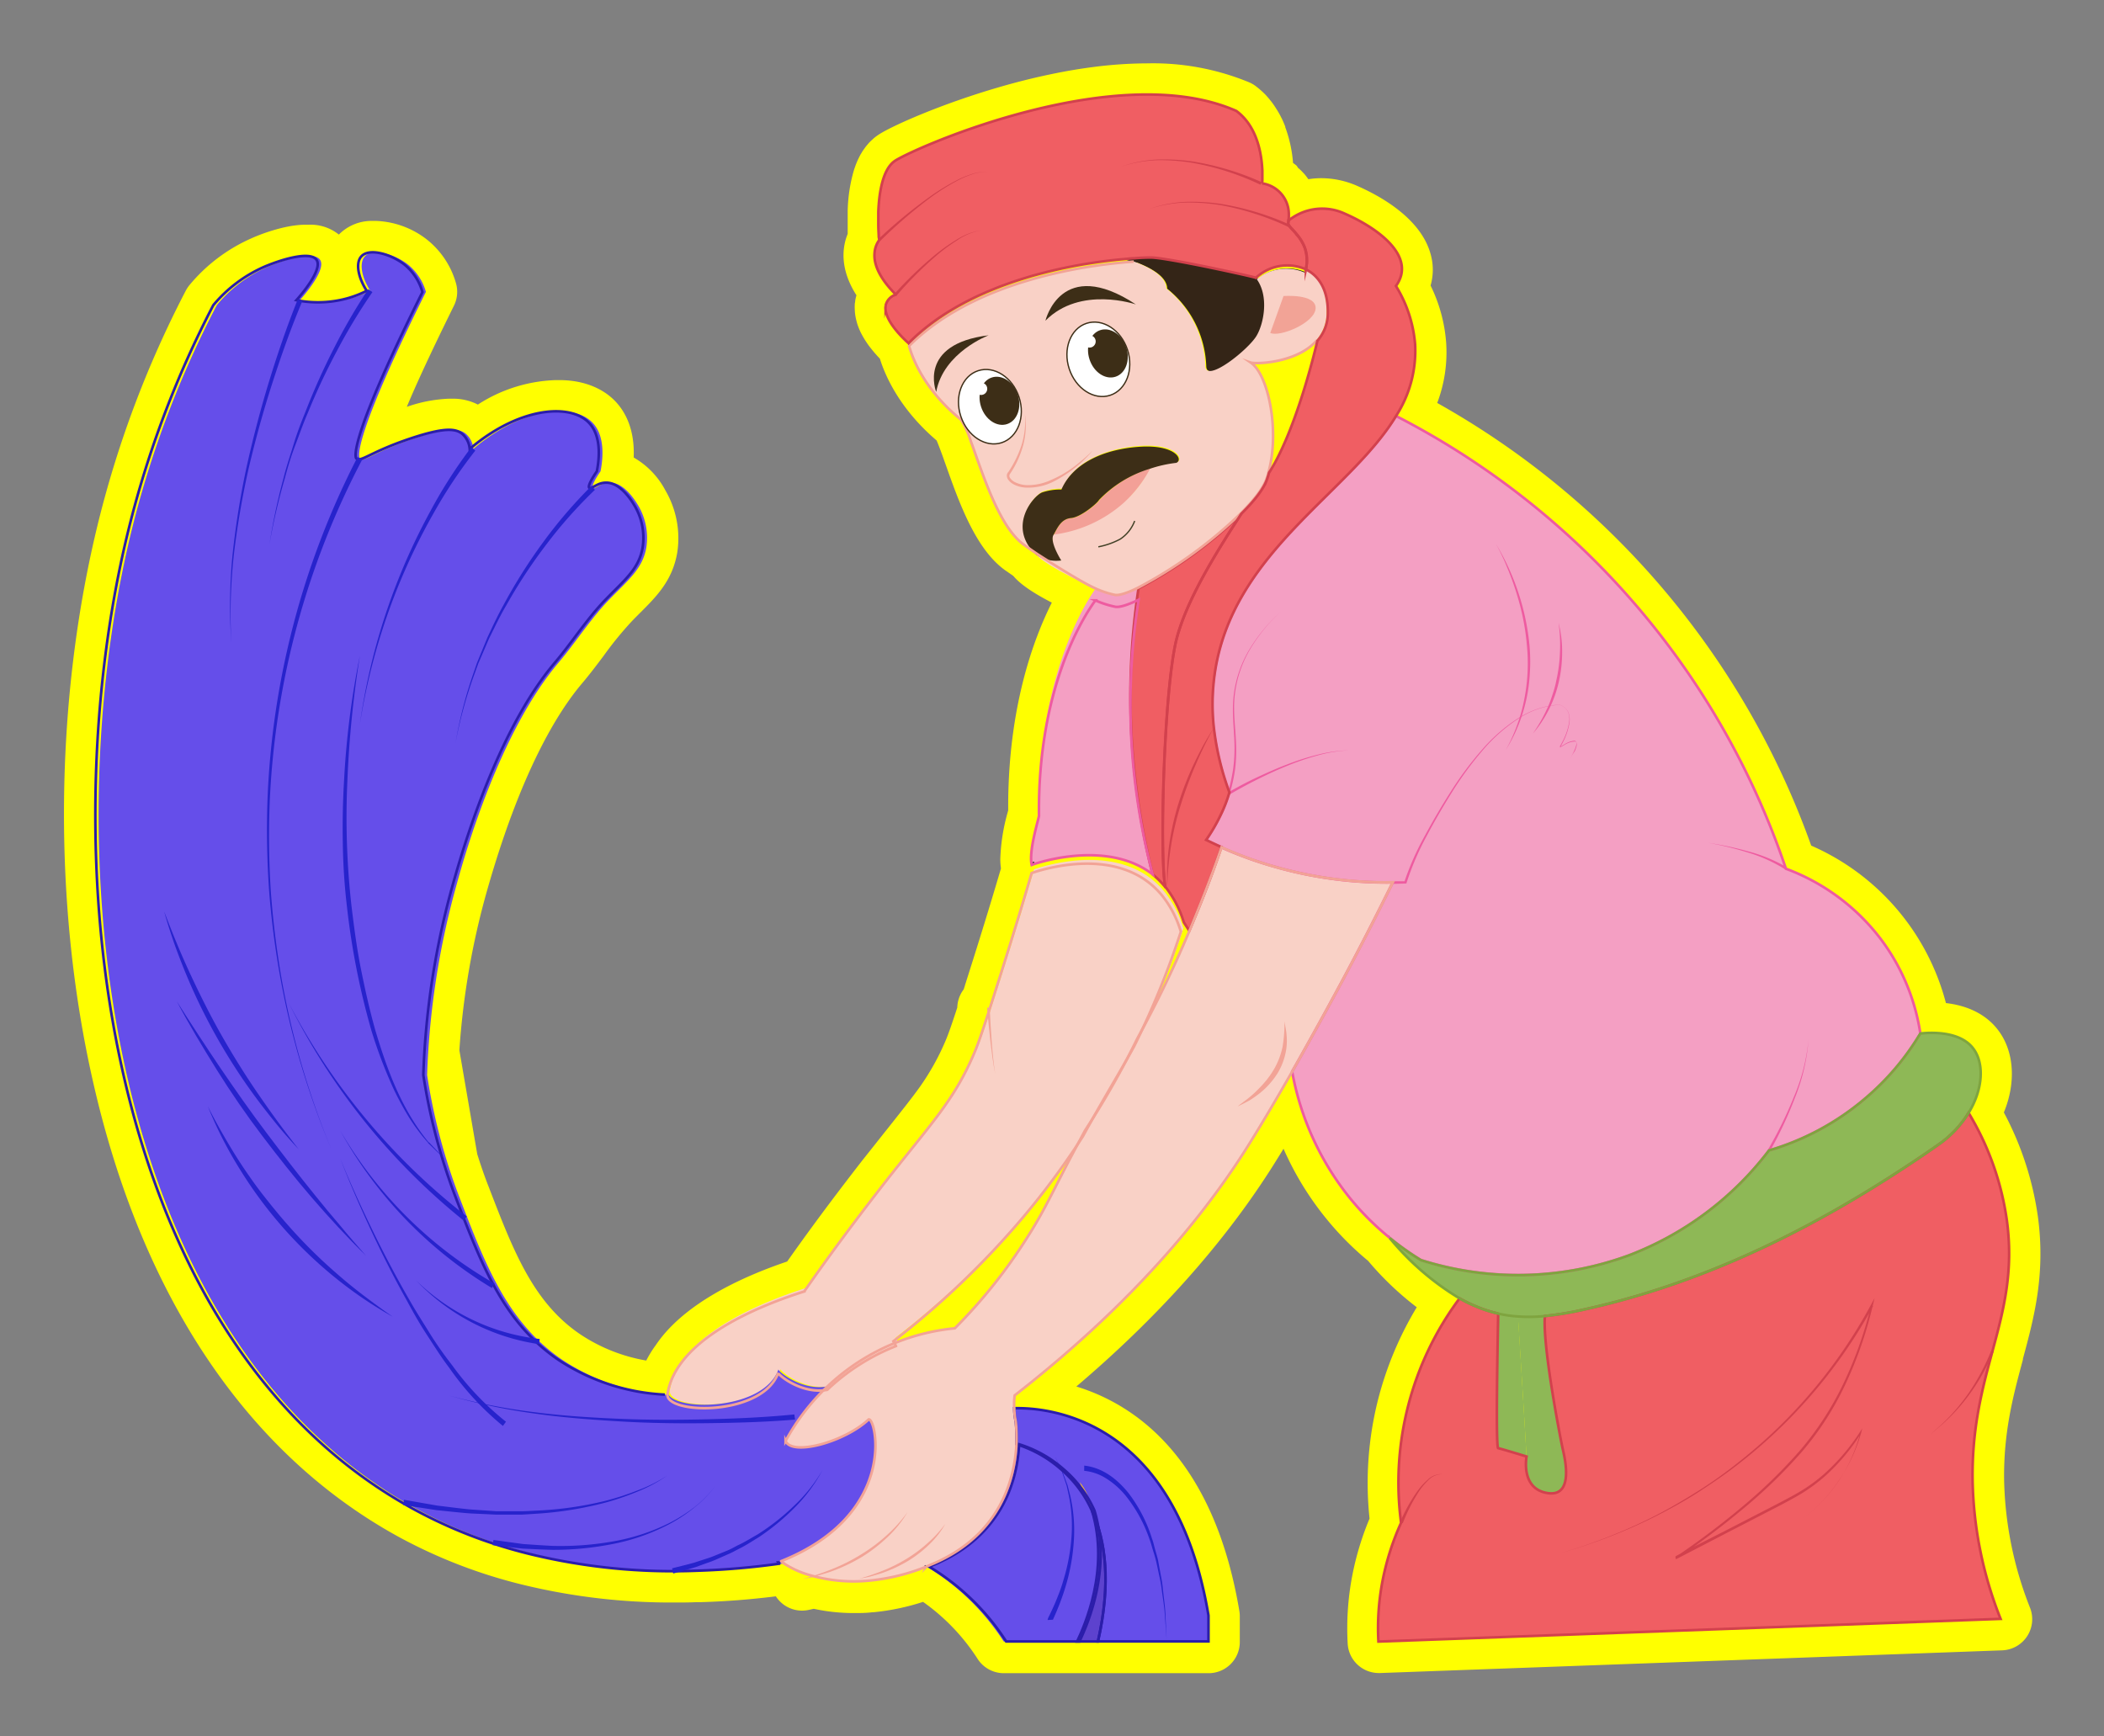 <svg id="Layer_1" data-name="Layer 1" xmlns="http://www.w3.org/2000/svg" width="405.07" height="334.26" viewBox="0 0 405.07 334.26">
  <rect x="0" y="0" width="405.07" height="334.26" fill="#808080" stroke="none"/>
  <defs>
    <style>
      .cls-1 {
        fill: #ff0;
      }

      .cls-2 {
        fill: #342517;
      }

      .cls-3 {
        fill: #f3a097;
      }

      .cls-4 {
        fill: #f49fc3;
      }

      .cls-5 {
        fill: #654eea;
      }

      .cls-12, .cls-15, .cls-19, .cls-20, .cls-21, .cls-22, .cls-6 {
        fill: none;
      }

      .cls-6 {
        stroke: #1d1c1a;
      }

      .cls-12, .cls-15, .cls-18, .cls-19, .cls-20, .cls-21, .cls-22, .cls-23, .cls-6 {
        stroke-miterlimit: 10;
      }

      .cls-12, .cls-23, .cls-6 {
        stroke-width: 0.25px;
      }

      .cls-7 {
        fill: #f9d1c6;
      }

      .cls-8 {
        fill: #f05e63;
      }

      .cls-9 {
        fill: #d2414d;
      }

      .cls-10 {
        fill: #f2a396;
      }

      .cls-11 {
        fill: #3d2e17;
      }

      .cls-12 {
        stroke: #424127;
      }

      .cls-13 {
        fill: #ee5ba0;
      }

      .cls-14 {
        fill: #8eb856;
      }

      .cls-15, .cls-18 {
        stroke: #2b1daa;
      }

      .cls-15, .cls-18, .cls-19, .cls-20, .cls-21, .cls-22 {
        stroke-width: 0.5px;
      }

      .cls-16 {
        fill: #2723cc;
      }

      .cls-17 {
        fill: #eeb637;
      }

      .cls-18 {
        fill: #5d42ce;
      }

      .cls-19 {
        stroke: #ee5ba0;
      }

      .cls-20 {
        stroke: #d2414d;
      }

      .cls-21 {
        stroke: #7fa43f;
      }

      .cls-22 {
        stroke: #f2a396;
      }

      .cls-23, .cls-24 {
        fill: #fff;
      }

      .cls-23 {
        stroke: #3d2e17;
      }
    </style>
  </defs>
  <g>
    <path class="cls-1" d="M249.37,31.69l-.43-.31a25.43,25.43,0,0,0-1.5-6.9.66.66,0,0,0,0-.11c-.22-.57-.45-1.09-.65-1.51a1.74,1.74,0,0,0-.1-.19,15.52,15.52,0,0,0-.77-1.4l-.19-.3a15.94,15.94,0,0,0-1-1.45l-.19-.23a15.44,15.44,0,0,0-1-1.15l-.36-.35a17.29,17.29,0,0,0-1.48-1.25,5.84,5.84,0,0,0-1.14-.66,48.44,48.44,0,0,0-19.64-3.68,82.21,82.21,0,0,0-10.56.72c-2.63.34-5.38.81-8.17,1.4-3.31.69-6.74,1.55-10.2,2.57-10.79,3.16-19.91,7.2-22.65,8.92a9.88,9.88,0,0,0-1.1.8l-.33.3c-.21.19-.4.37-.6.58l-.29.34c-.16.19-.32.38-.46.57l-.27.38a5.48,5.48,0,0,0-.37.57l-.22.36c-.11.19-.21.39-.34.65l-.14.29c-.09.18-.17.37-.29.65l-.12.3c-.07.17-.13.35-.21.58s-.09.24-.13.36l-.1.33a30.09,30.09,0,0,0-1.17,7.72c0,.61,0,1.18,0,1.68s0,1.23,0,1.69,0,.74,0,1.06l-.21.57c-.83,2.4-1.2,6.24,1.73,11l.17.27a7,7,0,0,0-.25,1.1c0,.13,0,.26-.06.4a9.47,9.47,0,0,0,0,1.51v.09a10.43,10.43,0,0,0,.22,1.47l.06.24a9.64,9.64,0,0,0,.29,1l.1.27c.12.32.26.64.4.95l.15.3c.12.22.24.45.34.62l.25.43c.1.17.22.35.34.53l.23.35.26.37.43.56.2.25.39.48.59.67s.42.46.57.61c1,3.23,3.77,9.65,10.92,15.75.16.35.42,1,.86,2.19.29.77.58,1.61.9,2.5,2.57,7.26,5.76,16.28,11.49,20.34l1.45,1,.19.19c1,1.17,3,2.79,7.29,5-3.66,7.29-8.3,20.18-8.4,38.76,0,.4,0,.81,0,1.22,0,.12-.07.25-.1.4a37.35,37.35,0,0,0-1.42,9,12.58,12.58,0,0,0,.13,1.8c-1.27,4.32-3.3,11.08-6.08,19.82l-.78,2.46a3,3,0,0,0-.09.32c-.08.24-.15.47-.23.7A6,6,0,0,0,184.3,194c-1.06,3.25-1.73,5.15-2.21,6.28a47.63,47.63,0,0,1-4.91,8.88c-1.68,2.35-3.67,4.83-6.18,8-1.5,1.88-3.17,4-5.05,6.36-3.78,4.88-8.36,10.87-13.62,18.28l-.78,1.1c-9,3.05-20,8.19-25.31,16.12a21.34,21.34,0,0,0-1.82,2.95,32.89,32.89,0,0,1-12.81-5.12c-9-6.15-12.78-16-17.55-28.39-.79-2-1.52-4.14-2.18-6.24l-3.44-20a149.51,149.51,0,0,1,5.29-30.6c6.49-22.89,13.56-34.42,18.35-40.06,1.48-1.75,2.83-3.55,4.14-5.29a67.46,67.46,0,0,1,5.47-6.7c.54-.56,1.06-1.08,1.55-1.57,3.2-3.2,6.23-6.23,7.15-11.62a18.27,18.27,0,0,0-2.31-12A15.74,15.74,0,0,0,122,88.09c.23-5.48-1.66-8.82-3.47-10.75-2.52-2.68-6.36-4.15-10.81-4.15H107a29.22,29.22,0,0,0-15,4.71,10.36,10.36,0,0,0-4.9-1.13h-.69a27.47,27.47,0,0,0-8.09,1.57C80.12,74,83,67.77,87.39,58.87a6,6,0,0,0,.39-4.36,16.46,16.46,0,0,0-5.66-8.44,16.89,16.89,0,0,0-9.67-3.53h-.69a8.81,8.81,0,0,0-6.52,2.63,8.65,8.65,0,0,0-5.75-1.9l-.58,0h-.12c-4.09,0-9.07,2-10.5,2.67A32.5,32.5,0,0,0,36.5,54.87,6.44,6.44,0,0,0,35.75,56,200.88,200.88,0,0,0,19,100.23c-8.51,34.28-8.91,73.63-1.1,108C27.29,249.73,47.71,280.07,76.9,296a98.88,98.88,0,0,0,23.91,9.18,121,121,0,0,0,28.89,3.38c1.48,0,3,0,4.49-.07l.81,0c4.59-.13,9.41-.5,14.37-1.12a6,6,0,0,0,6.3,2.62l1-.22a36,36,0,0,0,7.79.82c1.13,0,2.29,0,3.45-.15h.21a44.78,44.78,0,0,0,9.59-2,39.71,39.71,0,0,1,10.48,10.94,6,6,0,0,0,5.07,2.79h39.43a6,6,0,0,0,6-6v-5a5.63,5.63,0,0,0-.09-1c-4.95-29.48-20.06-39.73-31.38-43.2,15.4-13.08,27.89-27,37.21-41.49.82-1.27,1.71-2.71,2.68-4.29a58.59,58.59,0,0,0,8.41,13.68,57.62,57.62,0,0,0,7.87,7.9,59,59,0,0,0,9.37,8.94,66.2,66.2,0,0,0-7.45,17.78,65.34,65.34,0,0,0-1.64,22.91,55.83,55.83,0,0,0-3.33,11,53.74,53.74,0,0,0-.88,13.07,6,6,0,0,0,6,5.67h.23l119.78-4.37a6,6,0,0,0,5.37-8.17,70.57,70.57,0,0,1-5-24.59c-.13-9.33,1.78-16.39,3.62-23.22h0s0-.1,0-.15c2.16-8,4.37-16.26,2.89-27.33a60.5,60.5,0,0,0-6.56-20.11c2.4-5.8,2-11.92-1.22-16-2.22-2.84-5.63-4.56-9.93-5.06a45.7,45.7,0,0,0-25.94-30.32,158.9,158.9,0,0,0-72-85.23,27.54,27.54,0,0,0,1.72-11.61,29.91,29.91,0,0,0-3-11,11,11,0,0,0,0-6.08c-1.89-6.87-9.69-11.18-14.2-13.14a17.24,17.24,0,0,0-6.82-1.45,15.47,15.47,0,0,0-2.51.2l-.06-.09c-.19-.26-.38-.52-.57-.75a5.4,5.4,0,0,0-.41-.45c-.18-.2-.37-.39-.56-.57l-.43-.37C249.75,32,249.56,31.83,249.37,31.69Z"/>
    <g>
      <path class="cls-2" d="M242.09,64.71c-1.54,2.63-9.68,9.18-9.85,5.88a20,20,0,0,0-7.53-15c0-2.38-3.36-4.15-6.33-5.21h0c-.62-.22-1.23-.42-1.79-.59,2.57-.25,4.37-.28,5.07-.28,3.27.06,19.79,3.7,20.1,3.89a.15.15,0,0,1,.08-.05,4.07,4.07,0,0,1,.34.45C244.5,57.12,243.49,62.36,242.09,64.71Z"/>
      <path class="cls-3" d="M221.67,90.09c-.4.77-7.19,13-18.88,13,.77-1.37,1.48-3.19,3.45-3.34s5.22-3,5.47-3.53A23.05,23.05,0,0,1,221.67,90.09Z"/>
      <path class="cls-4" d="M369.71,199A49.84,49.84,0,0,1,359,211.59a50.46,50.46,0,0,1-18.42,9.92,61.25,61.25,0,0,1-27,20.21,61.93,61.93,0,0,1-40,.9,53,53,0,0,1-6-4.26,52.08,52.08,0,0,1-7.48-7.42,54.05,54.05,0,0,1-11.33-24.61c4.17-7.34,7.64-13.75,8-14.42,4.82-8.87,8.65-16.49,11.37-22A78,78,0,0,1,246,167.05a74.39,74.39,0,0,1-10.92-3.92c-1-.45-2-.93-2.94-1.37a34.52,34.52,0,0,0,2.75-4.71,27,27,0,0,0,1.73-4.45,53.5,53.5,0,0,1-3-12.49v0a41.36,41.36,0,0,1,.56-12.62c4.43-21.9,25.85-33,34.55-47.41a152.93,152.93,0,0,1,75.1,87.19,40.66,40.66,0,0,1,18.31,13.61A40.16,40.16,0,0,1,369.71,199Z"/>
      <path class="cls-5" d="M207.35,316.06H193.23a45.61,45.61,0,0,0-14.81-14.39s.09,0,.11-.06c.37-.14.7-.3,1.07-.44,13.33-5.69,15.82-16.78,16.13-23.08a23.55,23.55,0,0,1,8.51,4.76,22.58,22.58,0,0,1,6,8C213.65,302.26,208.75,313.07,207.35,316.06Z"/>
      <path class="cls-5" d="M232.66,311.05v5H211.38c2.57-11.45,1.43-19.51-1.18-25.2a22.58,22.58,0,0,0-6-8,23.55,23.55,0,0,0-8.51-4.76,32.82,32.82,0,0,0-.12-4.28,14.31,14.31,0,0,1-.3-2.66C201.47,271,226.22,272.72,232.66,311.05Z"/>
      <path class="cls-6" d="M216.56,49.84h0c-9.55.84-29.65,4.17-41.61,16.24a5.41,5.41,0,0,0,.14.59c12-12,31.95-15.26,41.47-16.1h0c.64-.06,1.23-.11,1.79-.14C217.73,50.21,217.12,50,216.56,49.84Zm34.86,2,0,0a8.94,8.94,0,0,0-9.58,1.57,4.07,4.07,0,0,1,.34.45,8.87,8.87,0,0,1,9.24-1.29l0,0c.05-.23.08-.45.11-.68C251.5,51.89,251.44,51.89,251.42,51.86Z"/>
      <path class="cls-7" d="M251.32,51.83a4.93,4.93,0,0,1-.11.67l0,0a8.87,8.87,0,0,0-9.24,1.28c2.35,3.28,1.35,8.52-.05,10.87-1.54,2.63-9.69,9.18-9.86,5.88a20,20,0,0,0-7.53-15c0-2.38-3.36-4.15-6.33-5.21h0c-.56,0-1.15.08-1.79.14h0c-9.52.84-29.51,4.14-41.47,16.1.51,1.9,2.67,8.2,9.86,14.08a.9.9,0,0,1,.2.23,15.92,15.92,0,0,1,1.82,4c2.21,6,5.4,16.61,10.27,20,.82.59,1.65,1.15,2.47,1.71-5.55-5.35-.45-11.29,1.23-11.93a10.83,10.83,0,0,1,3.72-.56c2.16-5,8.07-7.76,15-8.23S228,88.43,226.6,89a25.13,25.13,0,0,0-5.13,1.15l0,0a24,24,0,0,1-5.11,6.65,25,25,0,0,1-13.8,6.17c0,1.69.31,4.22,1.69,4.78l.09,0c-3.77-1.36-4.71-1.42-4.83-1.19-.24.5,3.2,3.1,11.18,6.63a18.12,18.12,0,0,0,3.86,1.29c.81.14,2.41-.39,4.45-1.4A85.8,85.8,0,0,0,238.72,98.9a0,0,0,0,0,0,0c2.49-2.46,4.37-4.81,5-6.75a7.69,7.69,0,0,0,.34-1.12c2.21-7.78.08-18.81-3.39-21.19.95.33,8.93.11,12.74-4.29a8.09,8.09,0,0,0,2-5.37C255.52,55.72,253.73,53.06,251.32,51.83Z"/>
      <path class="cls-6" d="M225.63,41.39c16.69-3.53,25.31,9.71,25.76,10.44"/>
      <path class="cls-8" d="M251.42,51.86l0,0a8.94,8.94,0,0,0-9.58,1.57.15.15,0,0,0-.08.05c-.31-.19-16.83-3.83-20.1-3.89-.7,0-2.5,0-5.07.28h0c-9.55.84-29.65,4.17-41.61,16.24,0,0-8-6.89-2.52-9.32.2-.14-6.47-5.74-3.13-10.53-.06-.11-1.24-12.6,3.13-15.32s42.93-19.6,65.63-9.54c6,4.39,4.9,13.94,4.9,13.94s5.71.64,5.13,7.14A4,4,0,0,1,248,43C248.09,44.05,252.65,46.51,251.42,51.86Z"/>
      <path class="cls-9" d="M169.09,46.06A94.53,94.53,0,0,1,178.85,38a42.16,42.16,0,0,1,5.41-3.32,17.3,17.3,0,0,1,2.93-1.19,7.59,7.59,0,0,1,3.13-.35,7.49,7.49,0,0,0-3.11.41,18.07,18.07,0,0,0-2.9,1.24A41.67,41.67,0,0,0,179,38.15a92.93,92.93,0,0,0-9.56,8.27Z"/>
      <path class="cls-9" d="M172.21,56.58a72.93,72.93,0,0,1,7.6-7.32,35.8,35.8,0,0,1,4.28-3.06A12.14,12.14,0,0,1,189,44.33a11.93,11.93,0,0,0-4.82,2A34.57,34.57,0,0,0,180,49.46a72.09,72.09,0,0,0-7.38,7.45Z"/>
      <path class="cls-9" d="M242.67,35.57A51.35,51.35,0,0,0,236.21,33a52.38,52.38,0,0,0-6.75-1.67,38.45,38.45,0,0,0-6.94-.48,25.23,25.23,0,0,0-6.83,1.29,25.17,25.17,0,0,1,6.82-1.41,38.05,38.05,0,0,1,7,.35,52,52,0,0,1,13.39,4Z"/>
      <path class="cls-9" d="M248.06,43.71a49.82,49.82,0,0,0-6.46-2.55,50.44,50.44,0,0,0-6.75-1.68,37.56,37.56,0,0,0-6.94-.47,25.29,25.29,0,0,0-6.83,1.28,25.17,25.17,0,0,1,6.82-1.41,38.06,38.06,0,0,1,7,.36,51.76,51.76,0,0,1,6.82,1.56,50.48,50.48,0,0,1,6.57,2.46Z"/>
      <path class="cls-10" d="M247.11,57s6.24-.49,6.18,2.33-6.94,5.67-8.73,4.77"/>
      <path class="cls-10" d="M197.32,79.72a14.74,14.74,0,0,1-.33,6,18.88,18.88,0,0,1-2.5,5.48v0l0,0a.66.66,0,0,0,0,.86,2.42,2.42,0,0,0,.84.74,5.61,5.61,0,0,0,2.29.61,10.57,10.57,0,0,0,4.74-1A21.19,21.19,0,0,0,206.59,90a36.41,36.41,0,0,0,3.78-3.25,24.35,24.35,0,0,1-7.87,6.14,10.89,10.89,0,0,1-4.94,1,5.54,5.54,0,0,1-2.5-.68,3,3,0,0,1-1-.91,1.42,1.42,0,0,1-.22-.71,1,1,0,0,1,.3-.72l0,0a21,21,0,0,0,2.58-5.32A15.83,15.83,0,0,0,197.32,79.72Z"/>
      <path class="cls-11" d="M226.47,89.12a25,25,0,0,0-5.12,1.15l0,0a22.61,22.61,0,0,0-9.77,6c-.26.56-3.45,3.31-5.38,3.48s-2.63,1.93-3.39,3.27,1.51,4.9,1.51,4.9a7,7,0,0,1-4.92-1.17,0,0,0,0,0,0,0c-5.55-5.35-.45-11.29,1.23-11.93a10.83,10.83,0,0,1,3.72-.56c2.16-5,8.07-7.76,15-8.23S227.87,88.51,226.47,89.12Z"/>
      <path class="cls-12" d="M218.45,100.31a7.24,7.24,0,0,1-2.79,3.5,14.93,14.93,0,0,1-4.2,1.48h0"/>
      <path class="cls-4" d="M221.91,168.36c-8.35-6.72-20.89-2.74-23-2h0l-.28.11c-.62-2.72,1.29-9,1.4-9.86-.28-25.5,8.48-39.84,10.86-43.23a17.81,17.81,0,0,0,3.87,1.29c.81.14,2.41-.39,4.45-1.4a139.8,139.8,0,0,0-1.18,31A141.42,141.42,0,0,0,221.91,168.36Z"/>
      <path class="cls-6" d="M228.93,179.23c.82,1.26,1.82,2.77,1.82,2.77l3.34,1.2"/>
      <path class="cls-6" d="M228.18,176.93l-.25.76"/>
      <path class="cls-7" d="M227.87,178.61a161.26,161.26,0,0,1-9,22.09c-3,5.49-5.71,9.75-9.86,17.33a.71.71,0,0,1-.14.23,154.21,154.21,0,0,1-11.42,15.37,163.11,163.11,0,0,1-25,23.91l.51.93a39.61,39.61,0,0,0-6.64,3.33,40.46,40.46,0,0,0-6.61,5.09c-4.9.93-9.49-2.88-9.43-3.27-2.83,7.84-19.1,8.06-21.14,4.9a1.38,1.38,0,0,1-.2-.67c1.54-10.56,17.22-17,26.41-19.91,0,0,0,0,0-.06,6.16-8.82,11.53-15.82,15.31-20.69,9.24-11.82,13.5-16,17.42-25.26.81-1.9,1.9-5.18,3.86-11.34v0c.26-.79.51-1.6.79-2.47,2.74-8.62,4.9-15.76,6.35-20.74h0c2.07-.7,14.51-4.65,22.77,2a15.2,15.2,0,0,1,2.4,2.41,20.14,20.14,0,0,1,3.5,6.72Z"/>
      <path class="cls-6" d="M199,165.93c0,.14-.08.28-.11.42"/>
      <path class="cls-10" d="M190.54,194c.1,2.14.22,4.28.38,6.42s.35,4.28.69,6.4c-.43-2.11-.69-4.24-.94-6.37s-.44-4.28-.62-6.41Z"/>
      <path class="cls-13" d="M302.18,146.3c.34-.61.66-1.22.94-1.86a5.43,5.43,0,0,0,.35-1,1.25,1.25,0,0,0,0-.51.38.38,0,0,0-.35-.3,4.13,4.13,0,0,0-1.93.69l-.45.26-.23.13-.11.07-.06,0s-.08,0-.08,0c.19-.3.35-.6.51-.91A11.73,11.73,0,0,0,302.1,139a3.51,3.51,0,0,0-.26-2,2.63,2.63,0,0,0-1.53-1.26h0a10.06,10.06,0,0,0-2,.21,13.93,13.93,0,0,0-1.93.47,17.66,17.66,0,0,0-3.61,1.67h0a32,32,0,0,0-7.36,6.43,65.47,65.47,0,0,0-5.81,7.92c-1.73,2.77-3.39,5.61-4.92,8.51a53.21,53.21,0,0,0-3.87,9l-.05.17h-.17l-2.45.07v-.5l2.43,0-.22.17a53.55,53.55,0,0,1,4-9c1.56-2.9,3.24-5.73,5-8.5a64,64,0,0,1,5.9-7.91,32,32,0,0,1,7.46-6.42l0,0h0l0,0a17.91,17.91,0,0,1,3.65-1.65,13.49,13.49,0,0,1,1.95-.47,9.61,9.61,0,0,1,2-.19h0a2.76,2.76,0,0,1,1.59,1.33,3.74,3.74,0,0,1,.26,2.06,12.08,12.08,0,0,1-1.33,3.94,10.19,10.19,0,0,1-.52.91c.21-.15.57-.34.86-.51a4.15,4.15,0,0,1,2-.68.39.39,0,0,1,.37.33,1.31,1.31,0,0,1,0,.52,5.72,5.72,0,0,1-.35,1C302.85,145.08,302.52,145.7,302.18,146.3Z"/>
      <path class="cls-13" d="M236.42,152.53a32.62,32.62,0,0,0,1-4.56,30.46,30.46,0,0,0,.24-4.68c-.08-3.12-.53-6.28-.14-9.43a22.34,22.34,0,0,1,3.07-8.89,32.11,32.11,0,0,1,6-7.2,31.69,31.69,0,0,0-5.94,7.27,22.11,22.11,0,0,0-2.93,8.85c-.35,3.12.15,6.24.26,9.39a30,30,0,0,1-.18,4.74,32,32,0,0,1-1,4.65Z"/>
      <path class="cls-9" d="M264.13,51.49a34.58,34.58,0,0,0-4.74,1.43,6.71,6.71,0,0,0-2.06,1.21,1.14,1.14,0,0,0-.38.92,1.47,1.47,0,0,0,.58.86,11,11,0,0,0,9.32,1h0a11.14,11.14,0,0,0,1.92-1.84,10.31,10.31,0,0,1-1.77,2h0a9,9,0,0,1-4.94.79,13.06,13.06,0,0,1-2.48-.46,6.63,6.63,0,0,1-2.31-1.13,1.94,1.94,0,0,1-.73-1.17,1.61,1.61,0,0,1,.53-1.29,6.25,6.25,0,0,1,2.24-1.23A24.16,24.16,0,0,1,264.13,51.49Z"/>
      <path class="cls-7" d="M268.16,169.88c-2.72,5.54-6.55,13.16-11.37,22-.36.67-3.83,7.08-8,14.42-3.11,5.43-6.59,11.34-9.44,15.79-7,10.84-20,27.89-44,46.59v0a12.14,12.14,0,0,0-.08,2.44,14.31,14.31,0,0,0,.3,2.66,32.82,32.82,0,0,1,.12,4.28c-.31,6.3-2.8,17.39-16.13,23.07-.37.14-.7.31-1.07.45,0,0-.08,0-.11.06h0a39.5,39.5,0,0,1-10.86,2.69h0a30.43,30.43,0,0,1-11.48-1h0a18.32,18.32,0,0,1-5.09-2.27c-.34-.22-.53-.39-.53-.47,22.62-9.08,18.25-27.67,16.82-27.28-4.62,4.34-14.75,7.12-16,4.15a42,42,0,0,1,8.12-10.56,41.65,41.65,0,0,1,13.24-8.43,41.45,41.45,0,0,1,11.23-2.71l0,0a101.37,101.37,0,0,0,14-17.58c2.94-4.62,4.37-7.73,7.64-14.06,1.24-2.38,2.38-4.48,3.39-6.38a1,1,0,0,0,.14-.23,159.8,159.8,0,0,0,9.94-17.5,221.26,221.26,0,0,0,10.05-20.77c2-4.82,4.15-10.17,6.19-16.1A74.39,74.39,0,0,0,246,167.05,78,78,0,0,0,268.16,169.88Z"/>
      <path class="cls-7" d="M183.77,255.78l-.22.22a1.44,1.44,0,0,1,.19-.22Z"/>
      <path class="cls-10" d="M247.29,196.61c.1.82.33,1.65.39,2.5a12.28,12.28,0,0,1,0,2.57,12.58,12.58,0,0,1-1.66,4.88,15.46,15.46,0,0,1-3.39,3.86,23,23,0,0,1-2.08,1.47c-.75.4-1.5.79-2.26,1.14.65-.54,1.33-1,2-1.54s1.27-1.06,1.84-1.66a20,20,0,0,0,1.65-1.8,16.88,16.88,0,0,0,1.4-2,14.53,14.53,0,0,0,1.75-4.5A27.6,27.6,0,0,0,247.29,196.61Z"/>
      <path class="cls-13" d="M328.83,162.28a63.48,63.48,0,0,1,7.81,1.67A29.75,29.75,0,0,1,344,167l-.28.42a29,29,0,0,0-7.2-3.27A61.87,61.87,0,0,0,328.83,162.28Z"/>
      <path class="cls-13" d="M340.37,221.37a76.38,76.38,0,0,0,5-10.18,36.76,36.76,0,0,0,2.81-11,37.24,37.24,0,0,1-2.57,11.08,76.66,76.66,0,0,1-4.84,10.35Z"/>
      <path class="cls-13" d="M288,104.72a46.43,46.43,0,0,1,6.48,19.69,35.26,35.26,0,0,1,.05,5.24,30.93,30.93,0,0,1-4.66,14.81,31.88,31.88,0,0,0,2.16-4.72,30,30,0,0,0,1.41-5,35.67,35.67,0,0,0,.54-10.31,46.43,46.43,0,0,0-2-10.15,50.75,50.75,0,0,0-1.76-4.88A40.33,40.33,0,0,0,288,104.72Z"/>
      <path class="cls-13" d="M300.06,119.93a22.07,22.07,0,0,1,.69,5.62,25.67,25.67,0,0,1-.62,5.65,23,23,0,0,1-1.9,5.35,22.63,22.63,0,0,1-3.13,4.72,29.91,29.91,0,0,0,2.78-4.88c.41-.84.71-1.73,1-2.6s.56-1.78.73-2.7a28.79,28.79,0,0,0,.72-5.55A29.3,29.3,0,0,0,300.06,119.93Z"/>
      <path class="cls-6" d="M267.6,238.36c-.11-.14-.22-.25-.34-.39"/>
      <path class="cls-14" d="M298,287.5c-5.38-.75-4.12-7.05-4.12-7.05-.14-3.08-1.26-21-1.65-27a28.92,28.92,0,0,0,5.18-.08c-.48,6,3.11,24.11,3.36,25.28S303.36,288.26,298,287.5Z"/>
      <path class="cls-14" d="M293.89,280.45s-4.95-1.52-5.46-1.6-.11-20.36,0-25.93a22.52,22.52,0,0,0,3.84.56C292.63,259.47,293.75,277.37,293.89,280.45Z"/>
      <path class="cls-14" d="M379,214.28a20.47,20.47,0,0,1-6,6.25c-1.34.95-3.61,2.52-6.44,4.36-16.46,10.81-37.18,21.84-61.29,27.19a61.71,61.71,0,0,1-7.84,1.32,28.92,28.92,0,0,1-5.18.08,22.52,22.52,0,0,1-3.84-.56,23.78,23.78,0,0,1-4.06-1.29A27.43,27.43,0,0,1,281,250a52.3,52.3,0,0,1-13.44-11.62,53,53,0,0,0,6,4.26,61.93,61.93,0,0,0,40-.9,61.25,61.25,0,0,0,27-20.21A50.46,50.46,0,0,0,359,211.59,49.84,49.84,0,0,0,369.71,199c.79-.08,7.26-.84,10.11,2.8C382,204.54,381.9,209.55,379,214.28Z"/>
      <path class="cls-8" d="M383.6,260.15v0c2.13-7.87,4.09-15.26,2.78-25.09A54.62,54.62,0,0,0,379,214.28a20.47,20.47,0,0,1-6,6.25c-1.34.95-3.61,2.52-6.44,4.36-16.46,10.81-37.18,21.84-61.29,27.19a61.71,61.71,0,0,1-7.84,1.32c-.48,6,3.11,24.11,3.36,25.28s2.58,9.58-2.77,8.82-4.12-7.05-4.12-7.05-4.95-1.52-5.46-1.6-.11-20.36,0-25.93a23.78,23.78,0,0,1-4.06-1.29A27.43,27.43,0,0,1,281,250a59.35,59.35,0,0,0-11.26,43.21,50.3,50.3,0,0,0-3.58,11.25,48,48,0,0,0-.78,11.62l119.78-4.37A75.94,75.94,0,0,1,379.77,285C379.63,274.85,381.67,267.29,383.6,260.15Zm-61.18,40v0h0Z"/>
      <path class="cls-9" d="M371.68,276.25a21.52,21.52,0,0,1,1.85-1.72c.62-.58,1.22-1.16,1.8-1.77a37,37,0,0,0,3.22-3.88,38.78,38.78,0,0,0,2.68-4.28,47.16,47.16,0,0,0,2.14-4.55l.46.19a48.21,48.21,0,0,1-2.27,4.55,40.21,40.21,0,0,1-2.8,4.23,35.82,35.82,0,0,1-3.34,3.82c-.59.6-1.22,1.18-1.85,1.73A25.18,25.18,0,0,0,371.68,276.25Z"/>
      <path class="cls-9" d="M269.55,293.1a32.17,32.17,0,0,1,3.15-5.72,12.91,12.91,0,0,1,2.16-2.45,3.67,3.67,0,0,1,3-1.06,3.65,3.65,0,0,0-2.9,1.16,12.9,12.9,0,0,0-2,2.49,33.45,33.45,0,0,0-2.89,5.77Z"/>
      <path class="cls-9" d="M346.81,292.6a29.93,29.93,0,0,0,7.15-7.4,30.55,30.55,0,0,0,4.21-9.37l.17.08a38.91,38.91,0,0,1-7,8.34,33.28,33.28,0,0,1-4.39,3.26c-1.57.95-3.18,1.79-4.79,2.64l-9.69,5-9.64,5-.05,0,0,0-.05,0a.23.23,0,0,1-.13.05v-.38l-.07,0,0,0,.09-.06,0,0a1,1,0,0,1,.19-.12h0a154.11,154.11,0,0,0,12.54-9.46,98.36,98.36,0,0,0,11.23-10.94,59.13,59.13,0,0,0,8.46-13.13,75.82,75.82,0,0,0,5.19-14.78l.39.15a97.78,97.78,0,0,1-25.39,30c-2.58,2.05-5.3,3.92-8.06,5.71s-5.66,3.38-8.6,4.86a103.28,103.28,0,0,1-18.42,7.07A102.92,102.92,0,0,0,318.38,292c2.93-1.5,5.77-3.16,8.55-4.91s5.46-3.67,8-5.72a97.25,97.25,0,0,0,25.2-30l.77-1.42-.38,1.57a76.24,76.24,0,0,1-5.17,14.88,57.16,57.16,0,0,1-8.53,13.24,97.56,97.56,0,0,1-11.32,10.95,150.44,150.44,0,0,1-12.6,9.45h0l-.09,0-.05,0,0,0-.05,0a.23.23,0,0,1-.13.05v-.38l-.07,0,0,0,.09-.06,0,0c1.7-.93,3.26-1.69,4.9-2.54l4.86-2.47,9.7-5c1.61-.85,3.23-1.68,4.78-2.62a31.85,31.85,0,0,0,4.36-3.22,40.26,40.26,0,0,0,7-8.25l.34-.52-.16.6a30.84,30.84,0,0,1-4.32,9.37A29.7,29.7,0,0,1,346.81,292.6Z"/>
      <path class="cls-5" d="M150.37,300.58c0,.08.19.25.53.47a147.06,147.06,0,0,1-16.07,1.38h-.06a116,116,0,0,1-31.83-3.14,92.8,92.8,0,0,1-22.49-8.62c-60.87-33.13-70.31-127.35-55-189a194.48,194.48,0,0,1,16.3-42.93,26.71,26.71,0,0,1,9.63-7.3c2.94-1.29,9-3.28,10.25-1.4s-3.17,6.94-3.9,7.75a21.3,21.3,0,0,0,8.32,0A21.05,21.05,0,0,0,71.3,56c-1.66-2.55-2.19-5.3-1.1-6.58,1.54-1.8,5.83-.42,8.26,1.45A10.5,10.5,0,0,1,82,56.2C66.9,86.52,69.28,88.26,69.28,88.26c1,.75,2.58-1.21,10.53-3.87,6.27-2.07,8.65-2,10-.75a4.3,4.3,0,0,1,1.32,2.8c9.38-8,19.32-8.94,23-5,2.66,2.83,1.77,7.84,1.49,9.3-.84,1.23-1.82,2.85-1.46,3.19s1.54-1,3.17-1c2.88-.11,5.12,3.7,5.57,4.45a12.26,12.26,0,0,1,1.54,8c-.7,4.12-3.42,6.22-7.09,10s-6.49,8.29-9.88,12.29C96.19,141,89.55,164.36,88,170a154.8,154.8,0,0,0-5.77,37,113.32,113.32,0,0,0,6.27,23.66c5,13,9.21,24,19.77,31.19a40.73,40.73,0,0,0,20.46,6.72c2.05,3.16,18.32,2.94,21.14-4.9-.05.39,4.54,4.2,9.44,3.27a42.2,42.2,0,0,0-8.12,10.56c1.29,3,11.42.2,16-4.14C168.62,272.91,173,291.51,150.37,300.58Z"/>
      <path class="cls-15" d="M149.68,300.59c0,.08.2.25.53.47a146.85,146.85,0,0,1-16.07,1.38h0a116.07,116.07,0,0,1-31.84-3.14,92.86,92.86,0,0,1-22.48-8.62c-60.87-33.13-70.31-127.35-55-189A194.42,194.42,0,0,1,41.07,58.76a26.79,26.79,0,0,1,9.63-7.31c2.94-1.29,9-3.28,10.25-1.4S57.79,57,57.06,57.8a21.25,21.25,0,0,0,8.31,0A20.66,20.66,0,0,0,70.61,56c-1.65-2.55-2.18-5.3-1.09-6.58,1.54-1.8,5.82-.42,8.26,1.45a10.47,10.47,0,0,1,3.55,5.38C66.21,86.53,68.6,88.27,68.6,88.27c1,.75,2.57-1.21,10.52-3.87,6.27-2.07,8.65-2,10-.75a4.34,4.34,0,0,1,1.31,2.8c9.38-8,19.32-8.93,23-5,2.66,2.83,1.76,7.84,1.48,9.3-.84,1.23-1.82,2.86-1.45,3.19s1.54-1,3.16-1c2.88-.11,5.12,3.7,5.57,4.45a12.2,12.2,0,0,1,1.54,8c-.7,4.12-3.41,6.22-7.08,10s-6.5,8.29-9.89,12.29C95.5,141,88.87,164.37,87.27,170a154.8,154.8,0,0,0-5.77,37,114,114,0,0,0,6.27,23.66c5,13,9.22,24,19.77,31.19A40.77,40.77,0,0,0,128,268.53"/>
      <path class="cls-6" d="M151.12,301l-.22,0"/>
      <path class="cls-16" d="M58.2,58C56,63.19,54.12,68.53,52.39,73.9s-3.24,10.84-4.53,16.35A163,163,0,0,0,45,107a104.41,104.41,0,0,0-.45,17,103.52,103.52,0,0,1,.2-17,164.42,164.42,0,0,1,2.66-16.8q1.83-8.31,4.3-16.46c1.66-5.43,3.49-10.79,5.61-16.08Z"/>
      <path class="cls-16" d="M71.7,56.25a109.86,109.86,0,0,0-6.82,11.29,126.77,126.77,0,0,0-5.63,12c-.88,2-1.6,4.11-2.39,6.17s-1.44,4.18-2,6.31a115.66,115.66,0,0,0-3,12.91,117.47,117.47,0,0,1,2.76-13c.53-2.15,1.26-4.24,1.9-6.36s1.43-4.19,2.27-6.24a128.94,128.94,0,0,1,5.43-12.13,112.27,112.27,0,0,1,6.68-11.52Z"/>
      <path class="cls-16" d="M69.73,88.5a156.3,156.3,0,0,0-17.79,65.68,169.17,169.17,0,0,0,.18,17.15,171.13,171.13,0,0,0,2.07,17,158.27,158.27,0,0,0,9.59,32.93A157.83,157.83,0,0,1,54,188.41a165.57,165.57,0,0,1-2.2-17,170.36,170.36,0,0,1-.31-17.21A157.22,157.22,0,0,1,68.84,88Z"/>
      <path class="cls-16" d="M91.51,86.76a92.48,92.48,0,0,0-8,12,120,120,0,0,0-11.14,26.63,121.62,121.62,0,0,0-3.1,14.14,122.4,122.4,0,0,1,2.86-14.21A120.67,120.67,0,0,1,82.88,98.38a93.74,93.74,0,0,1,7.86-12.26Z"/>
      <path class="cls-16" d="M114.53,94.32a88.21,88.21,0,0,0-9.34,10.51,99,99,0,0,0-7.75,11.79c-1.2,2-2.2,4.17-3.26,6.27l-1.4,3.25-.7,1.62-.6,1.66a83.43,83.43,0,0,0-3.78,13.63,82.92,82.92,0,0,1,3.55-13.71l.57-1.68.67-1.64,1.35-3.28c1-2.13,2-4.3,3.16-6.36a100.6,100.6,0,0,1,7.59-12,89.59,89.59,0,0,1,9.27-10.8Z"/>
      <path class="cls-16" d="M69.29,126.24a203.73,203.73,0,0,0-2.41,24.12,152.31,152.31,0,0,0,.8,24.17c.49,4,1,8,1.8,12s1.67,7.9,2.76,11.78C74.53,206,77.33,213.65,82.56,220l0-.08,3.51,3.7-3.67-3.55,0-.07c0,.06,0,0,0,0l-.07-.07-.13-.14-.25-.29-.49-.58c-.32-.39-.63-.79-.94-1.2-.61-.81-1.19-1.65-1.74-2.51a60.18,60.18,0,0,1-2.92-5.35,91,91,0,0,1-4.34-11.38,144,144,0,0,1-4.72-23.87,117.64,117.64,0,0,1-.8-12.16c-.08-4.05,0-8.11.24-12.16A162.56,162.56,0,0,1,69.29,126.24Z"/>
      <path class="cls-16" d="M55.59,193.11a126,126,0,0,0,14.94,22.43,123.94,123.94,0,0,0,19.35,18.69l-.62.78a125,125,0,0,1-19.12-19.15A126.79,126.79,0,0,1,55.59,193.11Z"/>
      <path class="cls-16" d="M65.48,217.67a80.73,80.73,0,0,0,29.73,29.48l-.5.86a81.29,81.29,0,0,1-29.23-30.34Z"/>
      <path class="cls-16" d="M80.1,246.53a40.6,40.6,0,0,0,11,7.66,40,40,0,0,0,12.81,3.63l-.13,1a40.62,40.62,0,0,1-12.91-4.17A41.11,41.11,0,0,1,80.1,246.53Z"/>
      <path class="cls-16" d="M65.48,223c1.9,4.69,4,9.29,6.21,13.84s4.56,9,7.1,13.4c1.24,2.2,2.61,4.32,3.94,6.47s2.79,4.2,4.34,6.19a54.9,54.9,0,0,0,10.34,10.85l-.59.81a55.6,55.6,0,0,1-10.35-11.22c-1.53-2-2.88-4.18-4.27-6.3s-2.64-4.33-3.84-6.56c-2.48-4.42-4.76-8.94-6.9-13.53S67.3,227.72,65.48,223Z"/>
      <path class="cls-16" d="M153.07,273.34c-5.63.47-11.17.62-16.77.69s-11.16,0-16.74-.33-11.14-.74-16.66-1.53a116.85,116.85,0,0,1-16.36-3.44,117.15,117.15,0,0,0,16.39,3.19c5.53.71,11.09,1.05,16.66,1.28s11.13.21,16.7.08,11.16-.39,16.64-.93Z"/>
      <path class="cls-16" d="M158.38,283a30.46,30.46,0,0,1-5.31,7.21,44.4,44.4,0,0,1-6.93,5.74c-1.28.77-2.53,1.62-3.89,2.28-.67.34-1.32.72-2,1l-2.06.91a20.73,20.73,0,0,1-2.1.82l-2.13.77c-1.44.45-2.9.83-4.35,1.25l-.22-1c1.43-.37,2.88-.7,4.31-1.11l2.11-.69a19.31,19.31,0,0,0,2.09-.76l2.07-.84c.68-.28,1.34-.64,2-1,1.35-.61,2.61-1.41,3.9-2.14a43.42,43.42,0,0,0,7-5.5A30.16,30.16,0,0,0,158.38,283Z"/>
      <path class="cls-16" d="M137.76,286a19.53,19.53,0,0,1-4,4.2,29.9,29.9,0,0,1-4.81,3.22A39.68,39.68,0,0,1,118,297.29a59,59,0,0,1-11.56,1.13c-1.94-.05-3.88-.15-5.82-.24l-5.78-.66.16-1,5.7.78c1.91.13,3.83.27,5.75.36A57.9,57.9,0,0,0,118,296.8a39.34,39.34,0,0,0,10.91-3.57,31.2,31.2,0,0,0,4.86-3.09A19.92,19.92,0,0,0,137.76,286Z"/>
      <path class="cls-16" d="M128.5,284.09a28.4,28.4,0,0,1-5.74,3.1,51.21,51.21,0,0,1-6.18,2.13,69.46,69.46,0,0,1-12.9,2.12c-1.09.06-2.18.15-3.27.2l-3.27,0H95.5l-1.64-.08-3.27-.15c-2.18-.16-4.35-.42-6.52-.63l-6.48-1,.19-1,6.41,1.12c2.15.25,4.3.55,6.46.75l3.24.22,1.63.11,1.62,0,3.26,0c1.08,0,2.16-.09,3.25-.13a68.29,68.29,0,0,0,12.87-1.86,52,52,0,0,0,6.19-2A28.56,28.56,0,0,0,128.5,284.09Z"/>
      <path class="cls-16" d="M75.64,253.55a78.33,78.33,0,0,1-11.33-7.72,82.81,82.81,0,0,1-18.07-20.59A78.34,78.34,0,0,1,40,213c1,2,2.1,4,3.26,6s2.32,3.91,3.59,5.8,2.57,3.74,4,5.55,2.83,3.55,4.33,5.25a96.1,96.1,0,0,0,9.64,9.61c1.7,1.5,3.47,2.94,5.28,4.31S73.76,252.26,75.64,253.55Z"/>
      <path class="cls-16" d="M70.47,241.8c-3.64-3.57-7.1-7.33-10.44-11.2s-6.49-7.88-9.58-11.95-6-8.31-8.69-12.62-5.34-8.71-7.72-13.22c1.38,2.14,2.73,4.31,4.14,6.43s2.79,4.27,4.23,6.37c2.86,4.2,5.78,8.38,8.84,12.44s6.16,8.1,9.37,12.06q2.4,3,4.88,5.88C67.13,238,68.81,239.87,70.47,241.8Z"/>
      <path class="cls-16" d="M57.52,221.3c-1.52-1.6-3-3.27-4.4-5s-2.76-3.46-4.07-5.24A112.9,112.9,0,0,1,36,188q-1.28-3.06-2.4-6.18c-.72-2.09-1.41-4.19-2-6.33,1.57,4.13,3.24,8.21,5.1,12.2s3.83,7.93,6,11.74,4.5,7.56,7,11.2S54.79,217.83,57.52,221.3Z"/>
      <path class="cls-6" d="M178.42,301.67h0l-.39-.22"/>
      <path class="cls-16" d="M208.74,282.2c3.59.39,6.38,2.66,8.47,5.22a28.18,28.18,0,0,1,4.56,8.78c.29.77.45,1.58.68,2.37s.48,1.58.6,2.4l.45,2.42a22.28,22.28,0,0,1,.37,2.43c.16,1.64.42,3.26.5,4.9l.23,4.91-.36-4.9c-.11-1.63-.41-3.25-.61-4.87a22.16,22.16,0,0,0-.44-2.41l-.51-2.4a24.24,24.24,0,0,0-.65-2.36c-.25-.78-.43-1.57-.73-2.33a27.72,27.72,0,0,0-4.66-8.46,15.32,15.32,0,0,0-3.57-3.16,9.68,9.68,0,0,0-4.34-1.54Z"/>
      <path class="cls-16" d="M201.68,311.93a3.52,3.52,0,0,1,.13-.43l.12-.25.23-.46.43-.92c.28-.61.56-1.23.81-1.86.51-1.25,1-2.53,1.35-3.82a37.16,37.16,0,0,0,1.52-8,29,29,0,0,0-.47-8.1l-.44-2-.65-1.93c-.12-.32-.21-.65-.34-1l-.43-.92-.87-1.86.92,1.83.47.92c.13.31.24.63.36.95l.72,1.93.51,2a29.59,29.59,0,0,1,.72,8.18,38.78,38.78,0,0,1-1.29,8.15c-.37,1.32-.78,2.64-1.27,3.93-.23.65-.5,1.29-.76,1.92l-.41.95-.21.47-.1.21s0,0,0,.05Z"/>
      <path class="cls-17" d="M210.2,290.86c-.46-.89-.84-1.8-1.23-2.7s-.77-1.8-1.09-2.76a10.06,10.06,0,0,1,1.55,2.57A9.88,9.88,0,0,1,210.2,290.86Z"/>
      <path class="cls-18" d="M211.38,316.06h-4c1.4-3,6.3-13.8,2.85-25.2C212.81,296.55,214,304.61,211.38,316.06Z"/>
      <path class="cls-15" d="M207.82,316.06H193.71a45.61,45.61,0,0,0-14.81-14.39s.08,0,.11-.06l1.06-.44c13.33-5.69,15.82-16.78,16.13-23.08a23.39,23.39,0,0,1,8.51,4.76,22.6,22.6,0,0,1,6,8C214.12,302.26,209.22,313.07,207.82,316.06Z"/>
      <path class="cls-15" d="M232.66,311.05v5H211.38c2.57-11.45,1.43-19.51-1.18-25.2a22.58,22.58,0,0,0-6-8,23.55,23.55,0,0,0-8.51-4.76,32.82,32.82,0,0,0-.12-4.28,14.31,14.31,0,0,1-.3-2.66C201.47,271,226.22,272.72,232.66,311.05Z"/>
      <path class="cls-7" d="M183.77,255.78l-.22.22a1.44,1.44,0,0,1,.19-.22Z"/>
      <path class="cls-10" d="M182,293.41a17,17,0,0,1-3.12,4,23.19,23.19,0,0,1-4,3.11,27,27,0,0,1-4.57,2.19c-.78.31-1.61.51-2.41.75s-1.65.36-2.47.52a44.87,44.87,0,0,0,4.74-1.63,29.52,29.52,0,0,0,4.45-2.26,26.17,26.17,0,0,0,4-3A22.72,22.72,0,0,0,182,293.41Z"/>
      <path class="cls-10" d="M174.72,291.16a21.87,21.87,0,0,1-3.86,4.82,29.55,29.55,0,0,1-4.9,3.79,33,33,0,0,1-5.59,2.69c-1,.39-2,.63-2.94.94s-2,.45-3,.65a51,51,0,0,0,5.82-1.95,35,35,0,0,0,5.47-2.76,32.08,32.08,0,0,0,4.9-3.64A27.76,27.76,0,0,0,174.72,291.16Z"/>
      <path class="cls-13" d="M236.49,152.54c1.81-1,3.65-2,5.51-2.86s3.76-1.72,5.7-2.45a48.64,48.64,0,0,1,5.89-1.89,27.05,27.05,0,0,1,6.12-.87,26.71,26.71,0,0,0-6.08,1,49.62,49.62,0,0,0-5.84,2c-1.91.77-3.78,1.64-5.62,2.56s-3.66,1.89-5.42,2.95Z"/>
      <path class="cls-19" d="M369.71,199A49.84,49.84,0,0,1,359,211.59a50.46,50.46,0,0,1-18.42,9.92,61.25,61.25,0,0,1-27,20.21,61.93,61.93,0,0,1-40,.9,53,53,0,0,1-6-4.26,52.08,52.08,0,0,1-7.48-7.42,54.05,54.05,0,0,1-11.33-24.61c4.17-7.34,7.64-13.75,8-14.42,4.82-8.87,8.65-16.49,11.37-22A78,78,0,0,1,246,167.05a74.39,74.39,0,0,1-10.92-3.92c-1-.45-2-.93-2.94-1.37a34.52,34.52,0,0,0,2.75-4.71,27,27,0,0,0,1.73-4.45,53.5,53.5,0,0,1-3-12.49v0a41.36,41.36,0,0,1,.56-12.62c4.43-21.9,25.85-33,34.55-47.41a152.93,152.93,0,0,1,75.1,87.19,40.66,40.66,0,0,1,18.31,13.61A40.16,40.16,0,0,1,369.71,199Z"/>
      <path class="cls-8" d="M268.8,80.05c-8.7,14.42-30.12,25.51-34.55,47.41a41.36,41.36,0,0,0-.56,12.62v0a53.5,53.5,0,0,0,3,12.49,27,27,0,0,1-1.73,4.45,34.52,34.52,0,0,1-2.75,4.71c.93.44,1.91.92,2.94,1.37-2,5.93-4.14,11.28-6.19,16.1-.47-.7-.86-1.32-1-1.54l-.06-.11a20.58,20.58,0,0,0-3.53-6.78c-1.06-5-.42-35.08,1.88-46.51,1.71-8.4,8.82-19.21,12.71-25.31a0,0,0,0,0,0,0c2.49-2.46,4.37-4.81,5-6.75a6.61,6.61,0,0,0,.33-1.12c4.68-7.28,8.21-20.66,9.35-25.48a8,8,0,0,0,2-5.37c.06-4.42-1.73-7.08-4.14-8.32,0,0-.09,0-.11,0,.05-.28.11-.53.14-.81a5.54,5.54,0,0,0,.05-.56v-.17a7,7,0,0,0-.28-2.24.17.17,0,0,1,0-.11,9.61,9.61,0,0,0-.42-1c-.08-.17-.19-.34-.28-.51a3.48,3.48,0,0,0-.27-.44.71.71,0,0,1-.14-.23c-.17-.22-.34-.42-.51-.61s-.11-.14-.17-.23c-.22-.28-.44-.5-.64-.73a4.85,4.85,0,0,1-.81-1v0A.39.39,0,0,1,248,43a4,4,0,0,0,.06-.56s0,0,.05,0a10.31,10.31,0,0,1,10.81-1.29c6.3,2.75,13.92,8.24,9.83,13.92a25.22,25.22,0,0,1,3.69,11.23A23.16,23.16,0,0,1,268.8,80.05Z"/>
      <path class="cls-8" d="M226.22,124.29c-2.3,11.43-2.94,41.47-1.88,46.51a17,17,0,0,0-2.43-2.44,141.42,141.42,0,0,1-3.9-24.08,139.8,139.8,0,0,1,1.18-31A85.8,85.8,0,0,0,238.93,99C235,105.08,227.93,115.89,226.22,124.29Z"/>
      <path class="cls-9" d="M224.73,170.8a45.59,45.59,0,0,1,.36-8.09,51.06,51.06,0,0,1,1.77-7.93,60.41,60.41,0,0,1,2.93-7.57c.58-1.22,1.19-2.43,1.83-3.62s1.36-2.33,2.07-3.48a81,81,0,0,0-6.35,14.82,55.39,55.39,0,0,0-1.87,7.83A58.47,58.47,0,0,0,224.73,170.8Z"/>
      <path class="cls-20" d="M226.22,124.29c-2.3,11.43-2.94,41.47-1.88,46.51a17,17,0,0,0-2.43-2.44,141.42,141.42,0,0,1-3.9-24.08,139.8,139.8,0,0,1,1.18-31A85.8,85.8,0,0,0,238.93,99C235,105.08,227.93,115.89,226.22,124.29Z"/>
      <path class="cls-20" d="M383.6,260.15v0c2.13-7.87,4.09-15.26,2.78-25.09A54.62,54.62,0,0,0,379,214.28a20.47,20.47,0,0,1-6,6.25c-1.34.95-3.61,2.52-6.44,4.36-16.46,10.81-37.18,21.84-61.29,27.19a61.71,61.71,0,0,1-7.84,1.32c-.48,6,3.11,24.11,3.36,25.28s2.58,9.58-2.77,8.82-4.12-7.05-4.12-7.05-4.95-1.52-5.46-1.6-.11-20.36,0-25.93a23.78,23.78,0,0,1-4.06-1.29A27.43,27.43,0,0,1,281,250a59.35,59.35,0,0,0-11.26,43.21,50.3,50.3,0,0,0-3.58,11.25,48,48,0,0,0-.78,11.62l119.78-4.37A75.94,75.94,0,0,1,379.77,285C379.63,274.85,381.67,267.29,383.6,260.15Zm-61.18,40v0h0Z"/>
      <path class="cls-11" d="M201.27,61.75s3-12.62,17.42-3.13C218.69,58.62,208,54.93,201.27,61.75Z"/>
      <path class="cls-11" d="M180.24,75.47s-3.69-9.23,10.1-10.91C190.34,64.56,181.63,67.83,180.24,75.47Z"/>
      <path class="cls-21" d="M379,214.28a20.47,20.47,0,0,1-6,6.25c-1.34.95-3.61,2.52-6.44,4.36-16.46,10.81-37.18,21.84-61.29,27.19a61.71,61.71,0,0,1-7.84,1.32,28.92,28.92,0,0,1-5.18.08,22.52,22.52,0,0,1-3.84-.56,23.78,23.78,0,0,1-4.06-1.29A27.43,27.43,0,0,1,281,250a52.3,52.3,0,0,1-13.44-11.62,53,53,0,0,0,6,4.26,61.93,61.93,0,0,0,40-.9,61.25,61.25,0,0,0,27-20.21A50.46,50.46,0,0,0,359,211.59,49.84,49.84,0,0,0,369.71,199c.79-.08,7.26-.84,10.11,2.8C382,204.54,381.9,209.55,379,214.28Z"/>
      <path class="cls-22" d="M253.54,65.52c-3.8,4.4-11.78,4.62-12.74,4.29,3.48,2.38,5.6,13.41,3.39,21.19a6.61,6.61,0,0,1-.33,1.12c-.67,1.94-2.55,4.29-5,6.75a0,0,0,0,1,0,0,85.8,85.8,0,0,1-19.74,14.28c-2,1-3.64,1.54-4.45,1.4a18.37,18.37,0,0,1-3.87-1.29c-3.22-1.45-11.17-6.63-11.17-6.63l0,0s-1.65-1.12-2.46-1.71c-4.87-3.44-8.06-14-10.28-20a15.56,15.56,0,0,0-1.82-4,.71.71,0,0,0-.19-.23c-7.2-5.88-9.35-12.18-9.86-14.08,12-12,32-15.26,41.47-16.1h0c.64-.06,1.23-.11,1.79-.14h0"/>
      <path class="cls-20" d="M251.53,51.19c0,.22-.06.44-.11.67l0,0a8.87,8.87,0,0,0-9.24,1.29c-.11.08-.22.19-.34.28s-.05,0-.08.05c-.31-.19-16.83-3.83-20.1-3.89-.54,0-1.66,0-3.25.14h0c-.56,0-1.15.09-1.79.14h0C207,50.68,187,54,175.06,65.94l-.14.14s-4.84-4.14-4.42-7.14v-.06a2.83,2.83,0,0,1,1.9-2.12c0-.06-.14-.23-.39-.51-1-1.06-3.89-4.2-3.64-7.44a4.71,4.71,0,0,1,.9-2.58s0-.22-.09-.59c0-.53-.08-1.43-.08-2.49,0-.73,0-1.51,0-2.35.14-3.78.87-8.37,3.3-9.89,4.37-2.74,42.93-19.6,65.63-9.54,4.06,3,4.87,8.37,5,11.5v.34c0,.56,0,1,0,1.37s-.06.73-.06.73a6,6,0,0,1,5.16,5.82v.12c0,.16,0,.28,0,.44a6.33,6.33,0,0,1-.05.76v0A3.58,3.58,0,0,1,248,43c.09.9,3.36,2.77,3.61,6.58v.17A5,5,0,0,1,251.53,51.19Z"/>
      <g>
        <ellipse class="cls-23" cx="190.58" cy="78.3" rx="5.9" ry="7.29" transform="translate(-14.92 63.45) rotate(-18.2)"/>
        <ellipse class="cls-11" cx="192.42" cy="77.18" rx="3.72" ry="4.72" transform="translate(-14.48 63.88) rotate(-18.18)"/>
        <circle class="cls-24" cx="188.88" cy="74.86" r="1.19"/>
      </g>
      <g>
        <ellipse class="cls-23" cx="211.46" cy="69.18" rx="5.9" ry="7.29" transform="translate(-11.03 69.51) rotate(-18.2)"/>
        <ellipse class="cls-11" cx="213.3" cy="68.06" rx="3.72" ry="4.72" transform="translate(-10.59 69.94) rotate(-18.18)"/>
        <circle class="cls-24" cx="209.76" cy="65.74" r="1.19"/>
      </g>
      <path class="cls-19" d="M221.91,168.36c-8.35-6.44-20.89-2.63-23-1.93h0l-.28.11c-.62-2.61,1.29-8.65,1.4-9.46-.28-24.47,8.48-38.23,10.86-41.48a18.47,18.47,0,0,0,3.87,1.24c.81.13,2.41-.38,4.45-1.35A128.8,128.8,0,0,0,218,145.26,130.65,130.65,0,0,0,221.91,168.36Z"/>
      <path class="cls-20" d="M268.8,80.05c-8.7,14.42-30.12,25.51-34.55,47.41a41.36,41.36,0,0,0-.56,12.62v0a53.5,53.5,0,0,0,3,12.49,27,27,0,0,1-1.73,4.45,34.52,34.52,0,0,1-2.75,4.71c.93.44,1.91.92,2.94,1.37-2,5.93-4.14,11.28-6.19,16.1-.47-.7-.86-1.32-1-1.54l-.06-.11a20.58,20.58,0,0,0-3.53-6.78c-1.06-5-.42-35.08,1.88-46.51,1.71-8.4,8.82-19.21,12.71-25.31a0,0,0,0,0,0,0c2.49-2.46,4.37-4.81,5-6.75a6.61,6.61,0,0,0,.33-1.12c4.68-7.28,8.21-20.66,9.35-25.48a8,8,0,0,0,2-5.37c.06-4.42-1.73-7.08-4.14-8.32,0,0-.09,0-.11,0,.05-.28.11-.53.14-.81a5.54,5.54,0,0,0,.05-.56v-.17a7,7,0,0,0-.28-2.24.17.17,0,0,1,0-.11,9.61,9.61,0,0,0-.42-1c-.08-.17-.19-.34-.28-.51a3.48,3.48,0,0,0-.27-.44.71.71,0,0,1-.14-.23c-.17-.22-.34-.42-.51-.61s-.11-.14-.17-.23c-.22-.28-.44-.5-.64-.73a4.85,4.85,0,0,1-.81-1v0A.39.39,0,0,1,248,43a4,4,0,0,0,.06-.56s0,0,.05,0a10.31,10.31,0,0,1,10.81-1.29c6.3,2.75,13.92,8.24,9.83,13.92a25.22,25.22,0,0,1,3.69,11.23A23.16,23.16,0,0,1,268.8,80.05Z"/>
      <path class="cls-22" d="M227.37,179.32a163.14,163.14,0,0,1-9,22.1c-3,5.48-5.72,9.74-9.86,17.33a.9.9,0,0,1-.14.22A153.06,153.06,0,0,1,197,234.34a163.57,163.57,0,0,1-25,23.91l.5.93a41.19,41.19,0,0,0-13.24,8.43c-4.9.92-9.49-2.89-9.43-3.28-2.83,7.84-19.1,8.06-21.14,4.9a1.28,1.28,0,0,1-.2-.67c1.54-10.56,17.22-17,26.4-19.91a.07.07,0,0,1,0-.06c6.15-8.82,11.53-15.82,15.31-20.69,9.24-11.81,13.5-16,17.42-25.25.81-1.91,1.9-5.18,3.86-11.34v0c.25-.78.5-1.6.78-2.46,2.75-8.63,4.9-15.77,6.36-20.75h0c2.07-.7,14.5-4.65,22.76,2a15.69,15.69,0,0,1,2.41,2.41,20.32,20.32,0,0,1,3.5,6.72Z"/>
      <path class="cls-22" d="M268.16,169.88c-2.72,5.54-6.55,13.16-11.37,22-.36.67-3.83,7.08-8,14.42-3.11,5.43-6.59,11.34-9.44,15.79-7,10.84-20,27.89-44,46.59v0a12.14,12.14,0,0,0-.08,2.44,14.31,14.31,0,0,0,.3,2.66,32.82,32.82,0,0,1,.12,4.28c-.31,6.3-2.8,17.39-16.13,23.07-.37.14-.7.31-1.07.45,0,0-.08,0-.11.06h0a39.5,39.5,0,0,1-10.86,2.69h0a30.43,30.43,0,0,1-11.48-1h0a18.32,18.32,0,0,1-5.09-2.27c-.34-.22-.53-.39-.53-.47,22.62-9.08,18.25-27.67,16.82-27.28-4.62,4.34-14.75,7.12-16,4.15a42,42,0,0,1,8.12-10.56,41.65,41.65,0,0,1,13.24-8.43,41.45,41.45,0,0,1,11.23-2.71l0,0a101.37,101.37,0,0,0,14-17.58c2.94-4.62,4.37-7.73,7.64-14.06,1.24-2.38,2.38-4.48,3.39-6.38a1,1,0,0,0,.14-.23,159.8,159.8,0,0,0,9.94-17.5,221.26,221.26,0,0,0,10.05-20.77c2-4.82,4.15-10.17,6.19-16.1A74.39,74.39,0,0,0,246,167.05,78,78,0,0,0,268.16,169.88Z"/>
    </g>
  </g>
</svg>
